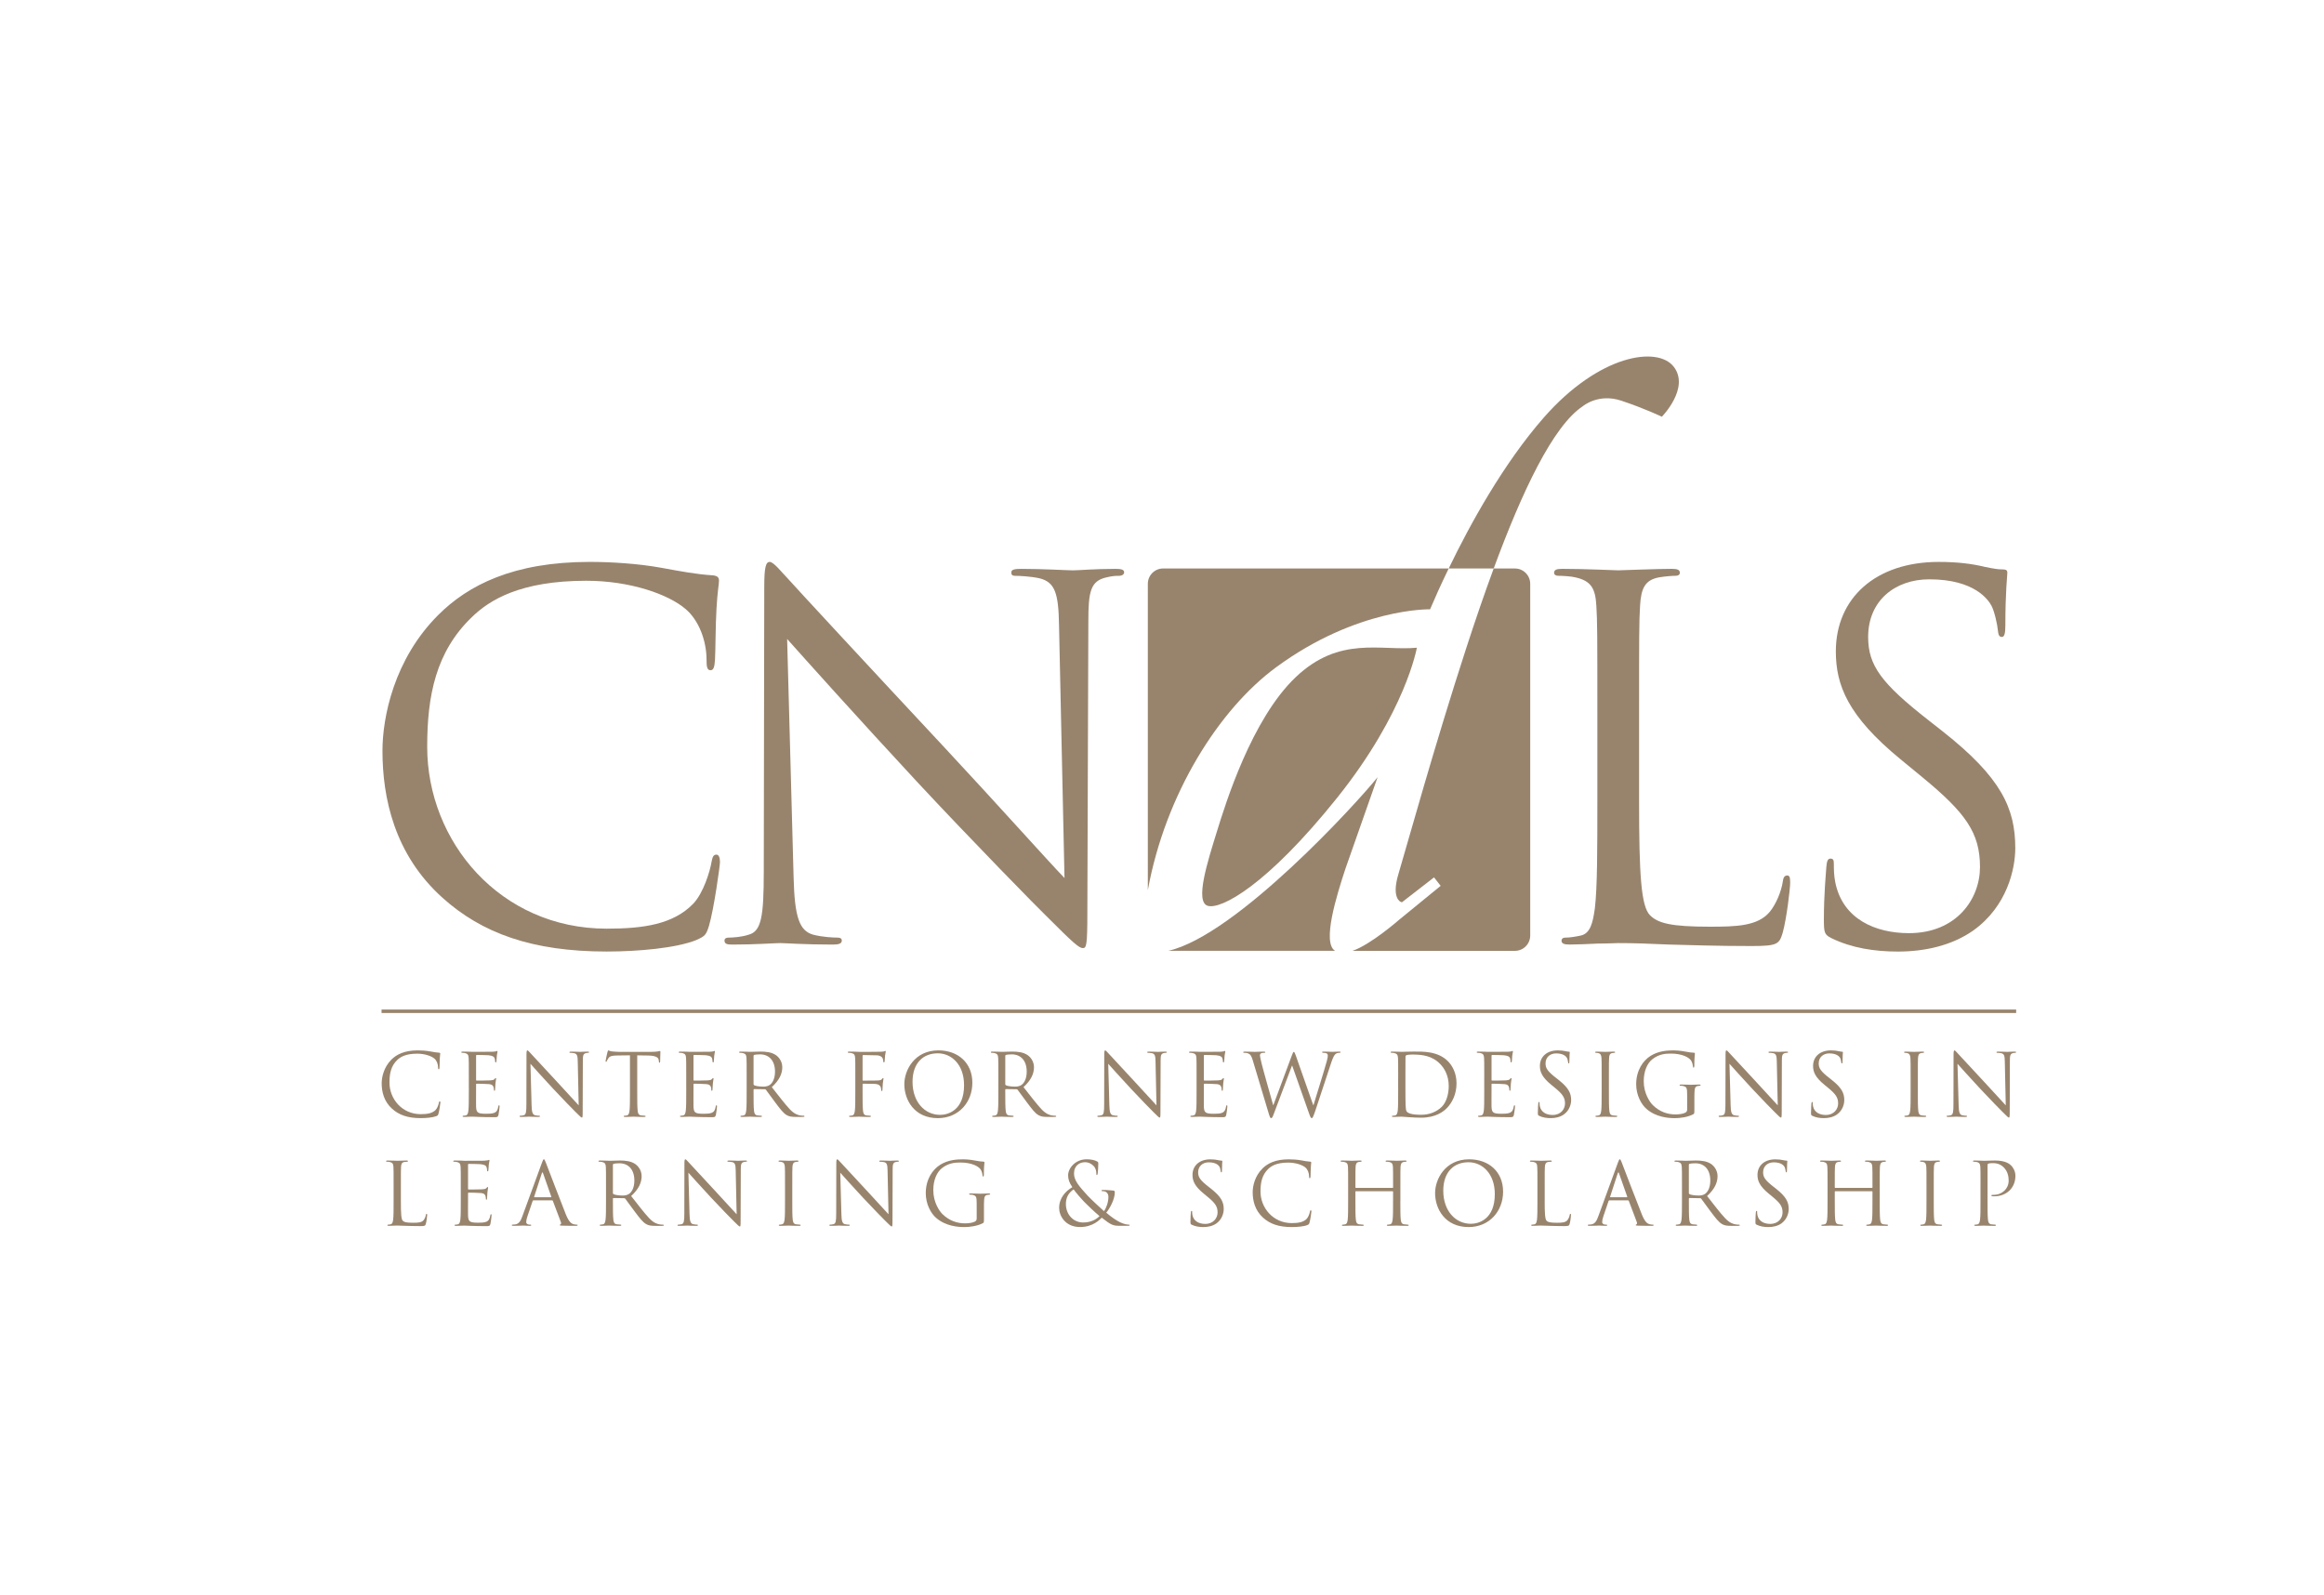 <?xml version="1.0" encoding="utf-8"?>
<!-- Generator: Adobe Illustrator 16.0.0, SVG Export Plug-In . SVG Version: 6.00 Build 0)  -->
<!DOCTYPE svg PUBLIC "-//W3C//DTD SVG 1.1//EN" "http://www.w3.org/Graphics/SVG/1.1/DTD/svg11.dtd">
<svg version="1.1" id="Layer_1" xmlns="http://www.w3.org/2000/svg" xmlns:xlink="http://www.w3.org/1999/xlink" x="0px" y="0px"
	 width="124.073px" height="85.185px" viewBox="0 0 124.073 85.185" enable-background="new 0 0 124.073 85.185"
	 xml:space="preserve">
<g>
	<defs>
		<rect id="SVGID_1_" x="20.37" y="19.036" width="87.268" height="46.482"/>
	</defs>
	<clipPath id="SVGID_2_">
		<use xlink:href="#SVGID_1_"  overflow="visible"/>
	</clipPath>
	<path clip-path="url(#SVGID_2_)" fill="#98846D" d="M23.63,47.941c-2.574-2.31-3.211-5.334-3.211-7.855
		c0-1.778,0.61-4.883,2.972-7.244c1.592-1.593,4.007-2.84,8.094-2.84c1.061,0,2.547,0.08,3.848,0.319
		c1.008,0.185,1.857,0.345,2.707,0.397c0.291,0.026,0.345,0.132,0.345,0.292c0,0.212-0.08,0.53-0.133,1.486
		c-0.053,0.875-0.053,2.335-0.08,2.732c-0.026,0.398-0.079,0.558-0.239,0.558c-0.185,0-0.212-0.187-0.212-0.558
		c0-1.034-0.424-2.122-1.114-2.706c-0.929-0.797-2.973-1.513-5.308-1.513c-3.529,0-5.175,1.035-6.103,1.938
		c-1.937,1.856-2.389,4.219-2.389,6.926c0,5.068,3.901,9.712,9.58,9.712c1.99,0,3.556-0.238,4.618-1.326
		c0.557-0.584,0.902-1.752,0.981-2.229c0.054-0.291,0.107-0.398,0.266-0.398c0.133,0,0.186,0.187,0.186,0.398
		c0,0.186-0.319,2.495-0.584,3.396c-0.159,0.504-0.213,0.558-0.69,0.771c-1.062,0.424-3.078,0.609-4.777,0.609
		C28.407,50.807,25.726,49.825,23.63,47.941"/>
	<path clip-path="url(#SVGID_2_)" fill="#98846D" d="M42.368,46.826c0.053,2.177,0.319,2.866,1.035,3.078
		c0.504,0.133,1.088,0.159,1.327,0.159c0.133,0,0.212,0.053,0.212,0.159c0,0.16-0.159,0.213-0.478,0.213
		c-1.512,0-2.574-0.08-2.812-0.08c-0.239,0-1.354,0.08-2.548,0.08c-0.265,0-0.425-0.026-0.425-0.213c0-0.106,0.08-0.159,0.213-0.159
		c0.212,0,0.69-0.026,1.088-0.159c0.663-0.186,0.796-0.955,0.796-3.37l0.026-15.206c0-1.034,0.08-1.326,0.292-1.326
		c0.213,0,0.664,0.584,0.929,0.85c0.398,0.451,4.352,4.723,8.439,9.102c2.627,2.813,5.519,6.051,6.369,6.927l-0.292-13.481
		c-0.027-1.725-0.213-2.308-1.035-2.521c-0.478-0.106-1.088-0.133-1.301-0.133c-0.185,0-0.212-0.079-0.212-0.186
		c0-0.16,0.212-0.186,0.531-0.186c1.194,0,2.468,0.079,2.76,0.079s1.167-0.079,2.255-0.079c0.292,0,0.478,0.025,0.478,0.186
		c0,0.106-0.106,0.186-0.292,0.186c-0.132,0-0.318,0-0.637,0.079c-0.875,0.187-0.982,0.771-0.982,2.362l-0.053,15.55
		c0,1.752-0.053,1.885-0.239,1.885c-0.212,0-0.53-0.292-1.937-1.698c-0.292-0.266-4.113-4.166-6.926-7.191
		c-3.078-3.316-6.077-6.661-6.926-7.616L42.368,46.826z"/>
	<path clip-path="url(#SVGID_2_)" fill="#98846D" d="M87.507,42.793c0,3.901,0.105,5.599,0.584,6.077
		c0.425,0.424,1.115,0.61,3.184,0.61c1.407,0,2.574-0.026,3.211-0.797c0.346-0.425,0.611-1.088,0.69-1.592
		c0.026-0.213,0.08-0.345,0.239-0.345c0.133,0,0.158,0.106,0.158,0.398s-0.185,1.884-0.397,2.653
		c-0.185,0.61-0.265,0.716-1.671,0.716c-1.911,0-3.291-0.053-4.405-0.08c-1.114-0.052-1.938-0.078-2.707-0.078
		c-0.106,0-0.558,0.026-1.088,0.026c-0.53,0.026-1.114,0.052-1.513,0.052c-0.292,0-0.426-0.052-0.426-0.212
		c0-0.08,0.055-0.158,0.213-0.158c0.24,0,0.558-0.054,0.797-0.106c0.531-0.105,0.663-0.69,0.77-1.46
		c0.133-1.114,0.133-3.211,0.133-5.758v-4.671c0-4.14,0-4.883-0.054-5.732c-0.053-0.902-0.265-1.327-1.141-1.512
		c-0.212-0.053-0.663-0.08-0.902-0.08c-0.106,0-0.213-0.053-0.213-0.159c0-0.159,0.134-0.212,0.425-0.212
		c1.194,0,2.866,0.079,2.999,0.079c0.132,0,2.069-0.079,2.866-0.079c0.291,0,0.424,0.053,0.424,0.212
		c0,0.106-0.105,0.159-0.212,0.159c-0.187,0-0.557,0.027-0.876,0.08c-0.77,0.132-0.982,0.584-1.035,1.512
		c-0.053,0.85-0.053,1.593-0.053,5.732V42.793z"/>
	<path clip-path="url(#SVGID_2_)" fill="#98846D" d="M97.771,50.09c-0.371-0.186-0.398-0.292-0.398-1.008
		c0-1.327,0.105-2.388,0.133-2.812c0.025-0.292,0.079-0.425,0.212-0.425c0.159,0,0.187,0.079,0.187,0.292
		c0,0.238,0,0.609,0.078,0.981c0.398,1.964,2.15,2.707,3.929,2.707c2.547,0,3.795-1.831,3.795-3.53c0-1.831-0.771-2.892-3.052-4.775
		l-1.194-0.982c-2.813-2.309-3.45-3.954-3.45-5.759c0-2.839,2.123-4.776,5.493-4.776c1.035,0,1.804,0.106,2.468,0.266
		c0.504,0.105,0.717,0.133,0.93,0.133c0.211,0,0.265,0.053,0.265,0.186c0,0.132-0.106,1.009-0.106,2.812
		c0,0.425-0.053,0.61-0.186,0.61c-0.159,0-0.186-0.133-0.212-0.345c-0.027-0.318-0.187-1.035-0.345-1.327
		c-0.16-0.292-0.877-1.405-3.317-1.405c-1.831,0-3.265,1.141-3.265,3.077c0,1.513,0.69,2.469,3.237,4.458l0.743,0.584
		c3.132,2.469,3.875,4.113,3.875,6.236c0,1.088-0.425,3.105-2.256,4.405c-1.141,0.796-2.574,1.115-4.008,1.115
		C100.079,50.808,98.858,50.621,97.771,50.09"/>
	<path clip-path="url(#SVGID_2_)" fill="#98846D" d="M71.83,46.383l1.717-4.886c-1.042,1.315-7.543,8.448-11.176,9.272h8.909
		C70.565,50.355,71.362,47.803,71.83,46.383"/>
	<path clip-path="url(#SVGID_2_)" fill="#98846D" d="M74.657,46.674c-0.384,1.284,0.118,1.476,0.118,1.476l0.07,0.027l1.714-1.33
		l0.355,0.451L74.708,49.1c0,0-1.528,1.341-2.502,1.67h8.67c0.453,0,0.819-0.367,0.819-0.82V31.174c0-0.453-0.366-0.82-0.819-0.82
		h-1.131c-0.509,1.381-1.002,2.827-1.471,4.268C76.56,39.895,75.13,45.089,74.657,46.674"/>
	<path clip-path="url(#SVGID_2_)" fill="#98846D" d="M68.125,35.631c4.337-3.19,8.224-3.098,8.224-3.098
		c0.233-0.549,0.569-1.304,0.994-2.18H62.1c-0.453,0-0.82,0.367-0.82,0.82v16.358C62.216,42.394,65.08,37.871,68.125,35.631"/>
	<path clip-path="url(#SVGID_2_)" fill="#98846D" d="M89.364,19.59c-0.863-1.134-3.992-0.665-6.949,2.711
		c-2.155,2.461-3.934,5.696-5.072,8.053h2.402c1.511-4.098,3.164-7.613,4.765-8.669c0,0,0.817-0.698,2.044-0.292
		c1.257,0.418,2.169,0.858,2.169,0.858S90.226,20.723,89.364,19.59"/>
	<path clip-path="url(#SVGID_2_)" fill="#98846D" d="M71.383,42.602c-3.753,4.685-6.196,5.969-6.902,5.764
		c-0.707-0.205,0-2.392,0.478-3.94c0.478-1.551,1.868-6.034,4.214-8.268c2.348-2.231,4.535-1.39,6.47-1.574
		C75.643,34.583,75.05,38.022,71.383,42.602"/>
	<path clip-path="url(#SVGID_2_)" fill="#98846D" d="M20.936,59.204c-0.448-0.401-0.559-0.928-0.559-1.366
		c0-0.31,0.107-0.849,0.517-1.26c0.277-0.276,0.697-0.494,1.408-0.494c0.185,0,0.443,0.015,0.669,0.056
		c0.176,0.031,0.324,0.06,0.471,0.068c0.051,0.005,0.06,0.023,0.06,0.052c0,0.036-0.014,0.092-0.023,0.259
		c-0.009,0.151-0.009,0.406-0.014,0.475c-0.004,0.069-0.014,0.098-0.041,0.098c-0.032,0-0.037-0.032-0.037-0.098
		c0-0.18-0.074-0.369-0.194-0.471c-0.162-0.138-0.517-0.263-0.923-0.263c-0.614,0-0.9,0.18-1.062,0.337
		c-0.337,0.322-0.415,0.733-0.415,1.205c0,0.881,0.678,1.688,1.666,1.688c0.346,0,0.619-0.041,0.803-0.23
		c0.097-0.102,0.157-0.305,0.171-0.388c0.009-0.051,0.018-0.069,0.046-0.069c0.023,0,0.032,0.032,0.032,0.069
		c0,0.032-0.055,0.435-0.101,0.591c-0.028,0.088-0.037,0.097-0.12,0.134c-0.185,0.073-0.535,0.105-0.831,0.105
		C21.767,59.702,21.301,59.532,20.936,59.204"/>
	<path clip-path="url(#SVGID_2_)" fill="#98846D" d="M25.029,57.487c0-0.72,0-0.849-0.009-0.997
		c-0.009-0.157-0.046-0.23-0.199-0.263c-0.037-0.009-0.115-0.014-0.157-0.014c-0.018,0-0.036-0.01-0.036-0.028
		c0-0.028,0.023-0.037,0.073-0.037c0.107,0,0.231,0,0.333,0.005l0.189,0.009c0.032,0,0.951,0,1.057-0.005
		c0.088-0.004,0.161-0.013,0.198-0.021c0.023-0.005,0.042-0.024,0.065-0.024c0.014,0,0.018,0.02,0.018,0.042
		c0,0.032-0.023,0.088-0.036,0.217c-0.005,0.046-0.014,0.249-0.024,0.306c-0.004,0.022-0.013,0.05-0.032,0.05
		c-0.028,0-0.037-0.023-0.037-0.061c0-0.031-0.004-0.109-0.028-0.166c-0.032-0.073-0.078-0.129-0.327-0.156
		c-0.079-0.01-0.582-0.015-0.633-0.015c-0.018,0-0.027,0.015-0.027,0.047v1.274c0,0.032,0.004,0.046,0.027,0.046
		c0.06,0,0.628,0,0.734-0.01c0.111-0.009,0.176-0.019,0.217-0.064c0.033-0.037,0.051-0.06,0.069-0.06
		c0.014,0,0.024,0.009,0.024,0.037c0,0.026-0.024,0.105-0.037,0.258c-0.01,0.093-0.019,0.263-0.019,0.296
		c0,0.036,0,0.087-0.032,0.087c-0.023,0-0.032-0.018-0.032-0.041c0-0.046,0-0.093-0.019-0.151c-0.018-0.065-0.06-0.145-0.24-0.162
		c-0.125-0.015-0.581-0.023-0.66-0.023c-0.023,0-0.032,0.014-0.032,0.032V58.3c0,0.156-0.005,0.691,0,0.789
		c0.014,0.318,0.083,0.379,0.535,0.379c0.12,0,0.323,0,0.443-0.052c0.12-0.05,0.176-0.143,0.208-0.332
		c0.009-0.051,0.018-0.068,0.042-0.068c0.027,0,0.027,0.037,0.027,0.068c0,0.037-0.037,0.352-0.06,0.448
		c-0.032,0.12-0.069,0.12-0.249,0.12c-0.346,0-0.6-0.01-0.78-0.014c-0.18-0.01-0.291-0.015-0.36-0.015c-0.009,0-0.088,0-0.185,0.005
		c-0.092,0-0.198,0.01-0.267,0.01c-0.051,0-0.074-0.01-0.074-0.037c0-0.014,0.009-0.028,0.037-0.028
		c0.041,0,0.097-0.009,0.138-0.018c0.092-0.02,0.116-0.12,0.134-0.254c0.023-0.194,0.023-0.56,0.023-1.002V57.487z"/>
	<path clip-path="url(#SVGID_2_)" fill="#98846D" d="M28.38,59.011c0.009,0.378,0.055,0.498,0.18,0.535
		c0.088,0.023,0.189,0.027,0.231,0.027c0.023,0,0.037,0.009,0.037,0.028c0,0.027-0.028,0.037-0.083,0.037
		c-0.263,0-0.448-0.015-0.49-0.015c-0.041,0-0.235,0.015-0.443,0.015c-0.046,0-0.074-0.005-0.074-0.037
		c0-0.02,0.014-0.028,0.037-0.028c0.037,0,0.12-0.004,0.19-0.027c0.115-0.032,0.138-0.166,0.138-0.587l0.005-2.645
		c0-0.179,0.013-0.23,0.05-0.23s0.116,0.102,0.162,0.147c0.069,0.079,0.757,0.822,1.468,1.584c0.457,0.489,0.96,1.052,1.107,1.204
		l-0.05-2.345c-0.005-0.301-0.037-0.401-0.18-0.438c-0.083-0.018-0.19-0.022-0.226-0.022c-0.033,0-0.037-0.015-0.037-0.032
		c0-0.028,0.037-0.033,0.092-0.033c0.208,0,0.429,0.014,0.48,0.014c0.051,0,0.203-0.014,0.392-0.014
		c0.051,0,0.083,0.005,0.083,0.033c0,0.018-0.018,0.032-0.05,0.032c-0.024,0-0.056,0-0.111,0.014
		c-0.153,0.032-0.171,0.134-0.171,0.411l-0.009,2.704c0,0.305-0.009,0.328-0.042,0.328c-0.037,0-0.092-0.052-0.337-0.296
		c-0.05-0.046-0.715-0.725-1.204-1.251c-0.536-0.576-1.057-1.158-1.205-1.324L28.38,59.011z"/>
	<path clip-path="url(#SVGID_2_)" fill="#98846D" d="M34.02,58.3c0,0.442,0,0.808,0.023,1.002c0.014,0.134,0.042,0.234,0.18,0.254
		c0.065,0.009,0.166,0.018,0.208,0.018c0.028,0,0.037,0.015,0.037,0.028c0,0.022-0.023,0.037-0.074,0.037
		c-0.254,0-0.545-0.015-0.568-0.015s-0.314,0.015-0.452,0.015c-0.051,0-0.074-0.01-0.074-0.037c0-0.014,0.009-0.028,0.037-0.028
		c0.042,0,0.097-0.009,0.138-0.018c0.093-0.02,0.116-0.12,0.134-0.254c0.023-0.194,0.023-0.56,0.023-1.002v-1.952l-0.683,0.009
		c-0.286,0.005-0.397,0.037-0.47,0.148c-0.051,0.077-0.065,0.11-0.079,0.143c-0.014,0.037-0.028,0.046-0.046,0.046
		c-0.014,0-0.023-0.014-0.023-0.042c0-0.046,0.092-0.443,0.101-0.479c0.01-0.027,0.028-0.088,0.047-0.088
		c0.032,0,0.078,0.047,0.203,0.056c0.134,0.014,0.309,0.022,0.364,0.022h1.731c0.148,0,0.254-0.009,0.328-0.022
		c0.069-0.009,0.111-0.023,0.129-0.023c0.023,0,0.023,0.028,0.023,0.056c0,0.139-0.014,0.457-0.014,0.508
		c0,0.041-0.014,0.06-0.032,0.06c-0.023,0-0.032-0.014-0.037-0.078l-0.005-0.051c-0.014-0.139-0.124-0.245-0.567-0.254l-0.582-0.009
		V58.3z"/>
	<path clip-path="url(#SVGID_2_)" fill="#98846D" d="M36.636,57.487c0-0.72,0-0.849-0.009-0.997
		c-0.009-0.157-0.047-0.23-0.199-0.263c-0.037-0.009-0.115-0.014-0.157-0.014c-0.018,0-0.037-0.01-0.037-0.028
		c0-0.028,0.024-0.037,0.074-0.037c0.106,0,0.231,0,0.333,0.005l0.189,0.009c0.032,0,0.951,0,1.057-0.005
		c0.087-0.004,0.161-0.013,0.198-0.021c0.023-0.005,0.042-0.024,0.065-0.024c0.014,0,0.018,0.02,0.018,0.042
		c0,0.032-0.023,0.088-0.037,0.217c-0.004,0.046-0.014,0.249-0.023,0.306c-0.004,0.022-0.013,0.05-0.032,0.05
		c-0.028,0-0.037-0.023-0.037-0.061c0-0.031-0.005-0.109-0.028-0.166c-0.032-0.073-0.078-0.129-0.327-0.156
		c-0.079-0.01-0.582-0.015-0.633-0.015c-0.018,0-0.027,0.015-0.027,0.047v1.274c0,0.032,0.004,0.046,0.027,0.046
		c0.06,0,0.628,0,0.734-0.01c0.111-0.009,0.176-0.019,0.217-0.064c0.032-0.037,0.051-0.06,0.069-0.06
		c0.014,0,0.024,0.009,0.024,0.037c0,0.026-0.024,0.105-0.037,0.258c-0.01,0.093-0.019,0.263-0.019,0.296
		c0,0.036,0,0.087-0.032,0.087c-0.023,0-0.033-0.018-0.033-0.041c0-0.046,0-0.093-0.018-0.151c-0.018-0.065-0.06-0.145-0.24-0.162
		c-0.125-0.015-0.582-0.023-0.66-0.023c-0.023,0-0.032,0.014-0.032,0.032V58.3c0,0.156-0.005,0.691,0,0.789
		c0.014,0.318,0.083,0.379,0.535,0.379c0.12,0,0.323,0,0.443-0.052c0.12-0.05,0.176-0.143,0.208-0.332
		c0.009-0.051,0.018-0.068,0.041-0.068c0.028,0,0.028,0.037,0.028,0.068c0,0.037-0.037,0.352-0.06,0.448
		c-0.032,0.12-0.069,0.12-0.249,0.12c-0.346,0-0.6-0.01-0.78-0.014c-0.18-0.01-0.291-0.015-0.36-0.015c-0.009,0-0.088,0-0.185,0.005
		c-0.092,0-0.198,0.01-0.268,0.01c-0.05,0-0.073-0.01-0.073-0.037c0-0.014,0.009-0.028,0.037-0.028c0.041,0,0.096-0.009,0.138-0.018
		c0.092-0.02,0.115-0.12,0.134-0.254c0.023-0.194,0.023-0.56,0.023-1.002V57.487z"/>
	<path clip-path="url(#SVGID_2_)" fill="#98846D" d="M40.23,57.889c0,0.023,0.01,0.042,0.033,0.056
		c0.069,0.041,0.281,0.074,0.484,0.074c0.111,0,0.24-0.014,0.346-0.088c0.162-0.111,0.282-0.36,0.282-0.711
		c0-0.577-0.305-0.923-0.799-0.923c-0.138,0-0.263,0.014-0.309,0.027c-0.023,0.009-0.037,0.027-0.037,0.056V57.889z M39.862,57.487
		c0-0.72,0-0.849-0.009-0.997c-0.009-0.157-0.046-0.23-0.199-0.263c-0.037-0.009-0.115-0.014-0.157-0.014
		c-0.018,0-0.037-0.01-0.037-0.028c0-0.028,0.024-0.037,0.074-0.037c0.208,0,0.499,0.014,0.522,0.014
		c0.051,0,0.402-0.014,0.545-0.014c0.29,0,0.6,0.028,0.844,0.203c0.116,0.083,0.319,0.31,0.319,0.628
		c0,0.342-0.143,0.683-0.559,1.067c0.379,0.483,0.693,0.895,0.96,1.181c0.249,0.263,0.448,0.313,0.563,0.332
		c0.088,0.014,0.153,0.014,0.18,0.014c0.023,0,0.042,0.015,0.042,0.028c0,0.027-0.028,0.037-0.111,0.037h-0.328
		c-0.258,0-0.374-0.023-0.493-0.088c-0.199-0.106-0.361-0.332-0.624-0.679c-0.193-0.254-0.41-0.563-0.503-0.684
		c-0.018-0.018-0.032-0.027-0.06-0.027l-0.567-0.009c-0.023,0-0.033,0.013-0.033,0.036V58.3c0,0.442,0,0.808,0.023,1.002
		c0.014,0.134,0.042,0.234,0.18,0.254c0.065,0.009,0.167,0.018,0.208,0.018c0.028,0,0.037,0.015,0.037,0.028
		c0,0.022-0.023,0.037-0.074,0.037c-0.254,0-0.545-0.015-0.567-0.015c-0.005,0-0.296,0.015-0.434,0.015
		c-0.051,0-0.074-0.01-0.074-0.037c0-0.014,0.009-0.028,0.037-0.028c0.041,0,0.097-0.009,0.138-0.018
		c0.093-0.02,0.116-0.12,0.134-0.254c0.023-0.194,0.023-0.56,0.023-1.002V57.487z"/>
	<path clip-path="url(#SVGID_2_)" fill="#98846D" d="M45.663,57.487c0-0.72,0-0.849-0.009-0.997
		c-0.009-0.157-0.046-0.23-0.199-0.263c-0.037-0.009-0.115-0.014-0.157-0.014c-0.018,0-0.037-0.01-0.037-0.028
		c0-0.028,0.024-0.037,0.074-0.037c0.107,0,0.231,0,0.333,0.005l0.189,0.009c0.092,0.005,1.029,0,1.135-0.005
		c0.088-0.004,0.162-0.004,0.203-0.018c0.028-0.009,0.047-0.028,0.065-0.028s0.028,0.02,0.028,0.042
		c0,0.032-0.023,0.088-0.037,0.217c-0.005,0.046-0.014,0.249-0.023,0.306c-0.005,0.022-0.014,0.05-0.037,0.05
		s-0.033-0.023-0.033-0.055c0-0.037-0.013-0.115-0.041-0.176c-0.028-0.061-0.134-0.144-0.314-0.147l-0.711-0.015
		c-0.027,0-0.041,0.015-0.041,0.052v1.273c0,0.027,0.004,0.041,0.032,0.041l0.591-0.004c0.078,0,0.143,0,0.208-0.005
		c0.11-0.009,0.17-0.023,0.212-0.083c0.018-0.023,0.032-0.046,0.051-0.046c0.018,0,0.023,0.013,0.023,0.037
		c0,0.026-0.023,0.105-0.037,0.258c-0.009,0.093-0.019,0.277-0.019,0.309c0,0.042,0,0.089-0.032,0.089
		c-0.023,0-0.032-0.019-0.032-0.041c-0.005-0.048-0.009-0.111-0.028-0.166c-0.023-0.065-0.097-0.148-0.24-0.167
		c-0.115-0.015-0.619-0.015-0.697-0.015c-0.023,0-0.032,0.01-0.032,0.042V58.3c0,0.442,0,0.808,0.023,1.002
		c0.014,0.134,0.041,0.234,0.18,0.254c0.064,0.009,0.166,0.018,0.208,0.018c0.027,0,0.036,0.015,0.036,0.028
		c0,0.022-0.023,0.037-0.073,0.037c-0.254,0-0.545-0.015-0.568-0.015s-0.314,0.015-0.452,0.015c-0.051,0-0.074-0.01-0.074-0.037
		c0-0.014,0.009-0.028,0.037-0.028c0.041,0,0.097-0.009,0.138-0.018c0.092-0.02,0.115-0.12,0.134-0.254
		c0.023-0.194,0.023-0.56,0.023-1.002V57.487z"/>
	<path clip-path="url(#SVGID_2_)" fill="#98846D" d="M50.195,59.527c0.415,0,1.274-0.24,1.274-1.583
		c0-1.108-0.674-1.703-1.403-1.703c-0.771,0-1.348,0.508-1.348,1.52C48.718,58.835,49.364,59.527,50.195,59.527 M50.098,56.084
		c1.039,0,1.814,0.655,1.814,1.731c0,1.034-0.729,1.888-1.842,1.888c-1.264,0-1.79-0.982-1.79-1.813
		C48.28,57.142,48.824,56.084,50.098,56.084"/>
	<path clip-path="url(#SVGID_2_)" fill="#98846D" d="M53.669,57.889c0,0.023,0.01,0.042,0.033,0.056
		c0.069,0.041,0.281,0.074,0.484,0.074c0.111,0,0.24-0.014,0.346-0.088c0.162-0.111,0.282-0.36,0.282-0.711
		c0-0.577-0.305-0.923-0.799-0.923c-0.138,0-0.263,0.014-0.309,0.027c-0.023,0.009-0.037,0.027-0.037,0.056V57.889z M53.3,57.487
		c0-0.72,0-0.849-0.009-0.997c-0.009-0.157-0.046-0.23-0.199-0.263c-0.037-0.009-0.115-0.014-0.157-0.014
		c-0.018,0-0.037-0.01-0.037-0.028c0-0.028,0.024-0.037,0.074-0.037c0.208,0,0.499,0.014,0.522,0.014
		c0.051,0,0.401-0.014,0.545-0.014c0.29,0,0.6,0.028,0.844,0.203c0.116,0.083,0.319,0.31,0.319,0.628
		c0,0.342-0.143,0.683-0.559,1.067c0.379,0.483,0.693,0.895,0.96,1.181c0.249,0.263,0.448,0.313,0.563,0.332
		c0.088,0.014,0.153,0.014,0.18,0.014c0.023,0,0.042,0.015,0.042,0.028c0,0.027-0.028,0.037-0.111,0.037h-0.328
		c-0.258,0-0.373-0.023-0.493-0.088c-0.199-0.106-0.361-0.332-0.624-0.679c-0.193-0.254-0.41-0.563-0.503-0.684
		c-0.018-0.018-0.032-0.027-0.06-0.027l-0.567-0.009c-0.023,0-0.033,0.013-0.033,0.036V58.3c0,0.442,0,0.808,0.023,1.002
		c0.014,0.134,0.042,0.234,0.18,0.254c0.065,0.009,0.167,0.018,0.208,0.018c0.028,0,0.037,0.015,0.037,0.028
		c0,0.022-0.023,0.037-0.074,0.037c-0.254,0-0.544-0.015-0.568-0.015c-0.004,0-0.295,0.015-0.433,0.015
		c-0.051,0-0.074-0.01-0.074-0.037c0-0.014,0.009-0.028,0.037-0.028c0.041,0,0.097-0.009,0.138-0.018
		c0.092-0.02,0.116-0.12,0.134-0.254C53.3,59.107,53.3,58.742,53.3,58.3V57.487z"/>
	<path clip-path="url(#SVGID_2_)" fill="#98846D" d="M59.226,59.011c0.009,0.378,0.055,0.498,0.18,0.535
		c0.088,0.023,0.189,0.027,0.231,0.027c0.023,0,0.037,0.009,0.037,0.028c0,0.027-0.028,0.037-0.083,0.037
		c-0.263,0-0.448-0.015-0.49-0.015c-0.041,0-0.235,0.015-0.443,0.015c-0.046,0-0.074-0.005-0.074-0.037
		c0-0.02,0.014-0.028,0.037-0.028c0.037,0,0.12-0.004,0.19-0.027c0.115-0.032,0.138-0.166,0.138-0.587l0.005-2.645
		c0-0.179,0.014-0.23,0.05-0.23c0.037,0,0.116,0.102,0.162,0.147c0.069,0.079,0.757,0.822,1.468,1.584
		c0.457,0.489,0.96,1.052,1.108,1.204l-0.051-2.345c-0.005-0.301-0.037-0.401-0.18-0.438c-0.083-0.018-0.19-0.022-0.226-0.022
		c-0.033,0-0.037-0.015-0.037-0.032c0-0.028,0.037-0.033,0.092-0.033c0.208,0,0.429,0.014,0.48,0.014
		c0.051,0,0.203-0.014,0.392-0.014c0.051,0,0.083,0.005,0.083,0.033c0,0.018-0.018,0.032-0.05,0.032c-0.023,0-0.056,0-0.111,0.014
		c-0.153,0.032-0.171,0.134-0.171,0.411l-0.009,2.704c0,0.305-0.009,0.328-0.042,0.328c-0.037,0-0.092-0.052-0.337-0.296
		c-0.05-0.046-0.715-0.725-1.204-1.251c-0.536-0.576-1.057-1.158-1.205-1.324L59.226,59.011z"/>
	<path clip-path="url(#SVGID_2_)" fill="#98846D" d="M63.882,57.487c0-0.72,0-0.849-0.009-0.997
		c-0.009-0.157-0.046-0.23-0.199-0.263c-0.037-0.009-0.115-0.014-0.157-0.014c-0.018,0-0.037-0.01-0.037-0.028
		c0-0.028,0.023-0.037,0.074-0.037c0.106,0,0.231,0,0.333,0.005l0.189,0.009c0.032,0,0.951,0,1.057-0.005
		c0.088-0.004,0.161-0.013,0.198-0.021c0.023-0.005,0.042-0.024,0.065-0.024c0.015,0,0.019,0.02,0.019,0.042
		c0,0.032-0.023,0.088-0.037,0.217c-0.004,0.046-0.013,0.249-0.023,0.306c-0.004,0.022-0.014,0.05-0.032,0.05
		c-0.028,0-0.037-0.023-0.037-0.061c0-0.031-0.005-0.109-0.028-0.166c-0.032-0.073-0.078-0.129-0.327-0.156
		c-0.079-0.01-0.582-0.015-0.633-0.015c-0.018,0-0.027,0.015-0.027,0.047v1.274c0,0.032,0.004,0.046,0.027,0.046
		c0.06,0,0.628,0,0.734-0.01c0.111-0.009,0.176-0.019,0.217-0.064c0.032-0.037,0.051-0.06,0.069-0.06
		c0.014,0,0.023,0.009,0.023,0.037c0,0.026-0.023,0.105-0.036,0.258c-0.01,0.093-0.019,0.263-0.019,0.296
		c0,0.036,0,0.087-0.032,0.087c-0.023,0-0.032-0.018-0.032-0.041c0-0.046,0-0.093-0.019-0.151c-0.019-0.065-0.06-0.145-0.24-0.162
		c-0.125-0.015-0.582-0.023-0.66-0.023c-0.023,0-0.032,0.014-0.032,0.032V58.3c0,0.156-0.005,0.691,0,0.789
		c0.013,0.318,0.083,0.379,0.535,0.379c0.12,0,0.323,0,0.443-0.052c0.12-0.05,0.174-0.143,0.208-0.332
		c0.01-0.051,0.019-0.068,0.041-0.068c0.028,0,0.028,0.037,0.028,0.068c0,0.037-0.037,0.352-0.06,0.448
		c-0.032,0.12-0.069,0.12-0.25,0.12c-0.346,0-0.6-0.01-0.78-0.014c-0.18-0.01-0.291-0.015-0.36-0.015c-0.009,0-0.088,0-0.185,0.005
		c-0.092,0-0.198,0.01-0.267,0.01c-0.051,0-0.074-0.01-0.074-0.037c0-0.014,0.009-0.028,0.037-0.028
		c0.041,0,0.097-0.009,0.138-0.018c0.092-0.02,0.115-0.12,0.134-0.254c0.023-0.194,0.023-0.56,0.023-1.002V57.487z"/>
	<path clip-path="url(#SVGID_2_)" fill="#98846D" d="M70.108,59.001h0.018c0.125-0.425,0.551-1.763,0.711-2.354
		c0.047-0.171,0.051-0.235,0.051-0.295c0-0.083-0.051-0.14-0.262-0.14c-0.023,0-0.043-0.014-0.043-0.031
		c0-0.023,0.023-0.032,0.08-0.032c0.234,0,0.428,0.013,0.471,0.013c0.031,0,0.229-0.013,0.373-0.013
		c0.041,0,0.064,0.009,0.064,0.026c0,0.023-0.014,0.037-0.042,0.037c-0.019,0-0.106,0.005-0.155,0.023
		c-0.14,0.051-0.213,0.245-0.301,0.499c-0.203,0.586-0.67,2.054-0.85,2.571c-0.12,0.341-0.143,0.396-0.194,0.396
		c-0.046,0-0.073-0.06-0.138-0.24l-0.905-2.566h-0.009c-0.166,0.443-0.799,2.133-0.965,2.562c-0.073,0.194-0.098,0.245-0.152,0.245
		c-0.046,0-0.068-0.051-0.161-0.365l-0.821-2.736c-0.074-0.245-0.135-0.314-0.254-0.36c-0.061-0.023-0.176-0.028-0.209-0.028
		c-0.022,0-0.041-0.004-0.041-0.031c0-0.023,0.027-0.032,0.074-0.032c0.24,0,0.494,0.013,0.544,0.013
		c0.042,0,0.245-0.013,0.476-0.013c0.064,0,0.084,0.013,0.084,0.032c0,0.027-0.023,0.031-0.047,0.031c-0.037,0-0.125,0-0.18,0.028
		c-0.027,0.014-0.06,0.051-0.06,0.111c0,0.06,0.041,0.221,0.087,0.424c0.07,0.296,0.55,1.99,0.619,2.233h0.009l0.979-2.63
		c0.068-0.189,0.086-0.213,0.114-0.213c0.032,0,0.06,0.061,0.115,0.217L70.108,59.001z"/>
	<path clip-path="url(#SVGID_2_)" fill="#98846D" d="M75.032,57.985c0,0.49,0.004,0.914,0.01,1.002
		c0.004,0.115,0.014,0.3,0.051,0.351c0.059,0.089,0.24,0.185,0.783,0.185c0.43,0,0.826-0.156,1.1-0.429
		c0.24-0.235,0.369-0.679,0.369-1.104c0-0.586-0.254-0.965-0.443-1.163c-0.434-0.457-0.96-0.521-1.509-0.521
		c-0.093,0-0.265,0.014-0.3,0.032c-0.042,0.019-0.057,0.041-0.057,0.093c-0.004,0.156-0.004,0.628-0.004,0.982V57.985z
		 M74.645,57.487c0-0.72,0-0.849-0.009-0.997c-0.01-0.157-0.047-0.23-0.199-0.263c-0.037-0.009-0.115-0.015-0.156-0.015
		c-0.019,0-0.037-0.009-0.037-0.027c0-0.028,0.023-0.037,0.073-0.037c0.208,0,0.499,0.014,0.522,0.014
		c0.055,0,0.346-0.014,0.623-0.014c0.457,0,1.302-0.041,1.851,0.527c0.229,0.239,0.447,0.623,0.447,1.172
		c0,0.581-0.24,1.028-0.498,1.301c-0.199,0.208-0.614,0.531-1.399,0.531c-0.197,0-0.443-0.014-0.641-0.027
		c-0.203-0.014-0.359-0.028-0.383-0.028c-0.01,0-0.088,0-0.186,0.004c-0.092,0-0.197,0.011-0.268,0.011
		c-0.051,0-0.074-0.011-0.074-0.037c0-0.015,0.01-0.028,0.038-0.028c0.041,0,0.097-0.009,0.138-0.018
		c0.092-0.02,0.115-0.12,0.135-0.254c0.022-0.194,0.022-0.56,0.022-1.002V57.487z"/>
	<path clip-path="url(#SVGID_2_)" fill="#98846D" d="M79.241,57.487c0-0.72,0-0.849-0.01-0.997c-0.01-0.157-0.045-0.23-0.198-0.263
		c-0.037-0.009-0.115-0.014-0.157-0.014c-0.018,0-0.037-0.01-0.037-0.028c0-0.028,0.023-0.037,0.074-0.037
		c0.105,0,0.23,0,0.333,0.005l0.188,0.009c0.032,0,0.951,0,1.058-0.005c0.087-0.004,0.161-0.013,0.198-0.021
		c0.022-0.005,0.041-0.024,0.064-0.024c0.014,0,0.018,0.02,0.018,0.042c0,0.032-0.022,0.088-0.037,0.217
		c-0.004,0.046-0.012,0.249-0.022,0.306c-0.004,0.022-0.014,0.05-0.032,0.05c-0.027,0-0.037-0.023-0.037-0.061
		c0-0.031-0.004-0.109-0.026-0.166c-0.033-0.073-0.079-0.129-0.328-0.156c-0.079-0.01-0.582-0.015-0.633-0.015
		c-0.019,0-0.027,0.015-0.027,0.047v1.274c0,0.032,0.004,0.046,0.027,0.046c0.06,0,0.628,0,0.733-0.01
		c0.111-0.009,0.176-0.019,0.217-0.064c0.033-0.037,0.052-0.06,0.069-0.06c0.015,0,0.023,0.009,0.023,0.037
		c0,0.026-0.023,0.105-0.037,0.258c-0.009,0.093-0.019,0.263-0.019,0.296c0,0.036,0,0.087-0.031,0.087
		c-0.023,0-0.033-0.018-0.033-0.041c0-0.046,0-0.093-0.018-0.151c-0.02-0.065-0.061-0.145-0.24-0.162
		c-0.125-0.015-0.582-0.023-0.66-0.023c-0.023,0-0.032,0.014-0.032,0.032V58.3c0,0.156-0.005,0.691,0,0.789
		c0.013,0.318,0.083,0.379,0.535,0.379c0.12,0,0.323,0,0.442-0.052c0.121-0.05,0.177-0.143,0.209-0.332
		c0.009-0.051,0.018-0.068,0.041-0.068c0.027,0,0.027,0.037,0.027,0.068c0,0.037-0.037,0.352-0.06,0.448
		c-0.032,0.12-0.069,0.12-0.249,0.12c-0.346,0-0.6-0.01-0.78-0.014c-0.18-0.01-0.291-0.015-0.36-0.015c-0.01,0-0.088,0-0.185,0.005
		c-0.092,0-0.198,0.01-0.269,0.01c-0.049,0-0.072-0.01-0.072-0.037c0-0.014,0.009-0.028,0.037-0.028
		c0.041,0,0.097-0.009,0.138-0.018c0.092-0.02,0.115-0.12,0.134-0.254c0.023-0.194,0.023-0.56,0.023-1.002V57.487z"/>
	<path clip-path="url(#SVGID_2_)" fill="#98846D" d="M82.171,59.578c-0.064-0.032-0.069-0.051-0.069-0.175
		c0-0.231,0.019-0.416,0.024-0.49c0.004-0.05,0.014-0.073,0.037-0.073c0.026,0,0.031,0.015,0.031,0.05c0,0.042,0,0.107,0.014,0.172
		c0.069,0.342,0.375,0.471,0.684,0.471c0.443,0,0.66-0.319,0.66-0.614c0-0.318-0.135-0.503-0.531-0.831l-0.208-0.17
		c-0.489-0.402-0.601-0.688-0.601-1.002c0-0.494,0.371-0.831,0.957-0.831c0.18,0,0.313,0.02,0.429,0.046
		c0.088,0.02,0.125,0.023,0.161,0.023c0.037,0,0.047,0.009,0.047,0.033c0,0.022-0.02,0.175-0.02,0.488
		c0,0.074-0.009,0.106-0.031,0.106c-0.028,0-0.032-0.023-0.037-0.061c-0.006-0.055-0.032-0.18-0.061-0.23
		c-0.027-0.051-0.152-0.244-0.576-0.244c-0.32,0-0.568,0.198-0.568,0.535c0,0.263,0.119,0.429,0.562,0.774l0.131,0.103
		c0.543,0.429,0.674,0.716,0.674,1.085c0,0.188-0.074,0.54-0.394,0.766c-0.198,0.139-0.446,0.194-0.696,0.194
		C82.572,59.703,82.36,59.67,82.171,59.578"/>
	<path clip-path="url(#SVGID_2_)" fill="#98846D" d="M85.896,58.3c0,0.442,0,0.808,0.023,1.002c0.014,0.134,0.041,0.234,0.18,0.254
		c0.064,0.009,0.166,0.018,0.208,0.018c0.026,0,0.037,0.015,0.037,0.028c0,0.022-0.024,0.037-0.074,0.037
		c-0.254,0-0.545-0.015-0.567-0.015c-0.023,0-0.314,0.015-0.453,0.015c-0.051,0-0.073-0.01-0.073-0.037
		c0-0.014,0.009-0.028,0.037-0.028c0.041,0,0.097-0.009,0.138-0.018c0.094-0.02,0.116-0.12,0.135-0.254
		c0.022-0.194,0.022-0.56,0.022-1.002v-0.812c0-0.72,0-0.849-0.009-0.997c-0.01-0.157-0.055-0.234-0.157-0.259
		c-0.052-0.013-0.111-0.018-0.144-0.018c-0.019,0-0.037-0.01-0.037-0.028c0-0.028,0.023-0.037,0.074-0.037
		c0.152,0,0.443,0.014,0.467,0.014c0.022,0,0.313-0.014,0.451-0.014c0.051,0,0.074,0.009,0.074,0.037
		c0,0.019-0.018,0.028-0.037,0.028c-0.031,0-0.06,0.005-0.115,0.014c-0.125,0.022-0.162,0.101-0.17,0.263
		c-0.01,0.148-0.01,0.277-0.01,0.997V58.3z"/>
	<path clip-path="url(#SVGID_2_)" fill="#98846D" d="M90.073,58.461c0-0.374-0.023-0.425-0.209-0.475
		c-0.037-0.01-0.115-0.014-0.156-0.014c-0.019,0-0.037-0.011-0.037-0.028c0-0.028,0.022-0.037,0.074-0.037
		c0.207,0,0.498,0.014,0.521,0.014s0.314-0.014,0.452-0.014c0.051,0,0.073,0.009,0.073,0.037c0,0.018-0.019,0.028-0.037,0.028
		c-0.031,0-0.06,0.004-0.114,0.014c-0.125,0.022-0.162,0.101-0.171,0.263c-0.01,0.147-0.01,0.286-0.01,0.48v0.517
		c0,0.207-0.004,0.217-0.06,0.249c-0.296,0.157-0.711,0.208-0.979,0.208c-0.35,0-1.006-0.047-1.518-0.494
		c-0.281-0.245-0.55-0.738-0.55-1.315c0-0.738,0.36-1.261,0.771-1.519c0.416-0.259,0.873-0.291,1.229-0.291
		c0.291,0,0.618,0.061,0.706,0.078c0.097,0.024,0.258,0.042,0.374,0.047c0.046,0.004,0.055,0.023,0.055,0.041
		c0,0.065-0.031,0.194-0.031,0.656c0,0.073-0.01,0.096-0.043,0.096c-0.022,0-0.026-0.026-0.031-0.068
		c-0.006-0.065-0.027-0.194-0.098-0.306c-0.115-0.175-0.488-0.373-1.084-0.373c-0.291,0-0.637,0.027-0.988,0.305
		c-0.268,0.213-0.457,0.633-0.457,1.173c0,0.649,0.328,1.121,0.49,1.278c0.364,0.355,0.784,0.493,1.209,0.493
		c0.166,0,0.406-0.026,0.526-0.097c0.06-0.032,0.093-0.083,0.093-0.161V58.461z"/>
	<path clip-path="url(#SVGID_2_)" fill="#98846D" d="M92.394,59.011c0.009,0.378,0.055,0.498,0.18,0.535
		c0.088,0.023,0.189,0.027,0.23,0.027c0.023,0,0.037,0.009,0.037,0.028c0,0.027-0.027,0.037-0.082,0.037
		c-0.264,0-0.448-0.015-0.49-0.015c-0.041,0-0.235,0.015-0.443,0.015c-0.046,0-0.072-0.005-0.072-0.037
		c0-0.02,0.013-0.028,0.035-0.028c0.037,0,0.12-0.004,0.19-0.027c0.114-0.032,0.138-0.166,0.138-0.587l0.006-2.645
		c0-0.179,0.012-0.23,0.049-0.23s0.117,0.102,0.162,0.147c0.069,0.079,0.758,0.822,1.469,1.584c0.457,0.489,0.959,1.052,1.107,1.204
		l-0.051-2.345c-0.005-0.301-0.037-0.401-0.18-0.438c-0.084-0.018-0.189-0.022-0.228-0.022c-0.032,0-0.036-0.015-0.036-0.032
		c0-0.028,0.036-0.033,0.092-0.033c0.209,0,0.43,0.014,0.48,0.014s0.203-0.014,0.393-0.014c0.051,0,0.082,0.005,0.082,0.033
		c0,0.018-0.018,0.032-0.049,0.032c-0.025,0-0.057,0-0.111,0.014c-0.153,0.032-0.172,0.134-0.172,0.411l-0.008,2.704
		c0,0.305-0.011,0.328-0.043,0.328c-0.037,0-0.092-0.052-0.337-0.296c-0.051-0.046-0.715-0.725-1.204-1.251
		c-0.535-0.576-1.058-1.158-1.205-1.324L92.394,59.011z"/>
	<path clip-path="url(#SVGID_2_)" fill="#98846D" d="M96.755,59.578c-0.065-0.032-0.069-0.051-0.069-0.175
		c0-0.231,0.019-0.416,0.022-0.49c0.006-0.05,0.015-0.073,0.037-0.073c0.027,0,0.032,0.015,0.032,0.05c0,0.042,0,0.107,0.015,0.172
		c0.068,0.342,0.373,0.471,0.683,0.471c0.442,0,0.659-0.319,0.659-0.614c0-0.318-0.133-0.503-0.53-0.831l-0.207-0.17
		c-0.489-0.402-0.601-0.688-0.601-1.002c0-0.494,0.369-0.831,0.955-0.831c0.181,0,0.314,0.02,0.43,0.046
		c0.088,0.02,0.125,0.023,0.162,0.023s0.046,0.009,0.046,0.033c0,0.022-0.019,0.175-0.019,0.488c0,0.074-0.01,0.106-0.033,0.106
		c-0.027,0-0.031-0.023-0.037-0.061c-0.004-0.055-0.031-0.18-0.059-0.23s-0.152-0.244-0.578-0.244c-0.317,0-0.566,0.198-0.566,0.535
		c0,0.263,0.119,0.429,0.562,0.774l0.129,0.103c0.545,0.429,0.674,0.716,0.674,1.085c0,0.188-0.073,0.54-0.393,0.766
		c-0.197,0.139-0.447,0.194-0.695,0.194C97.157,59.703,96.943,59.67,96.755,59.578"/>
	<path clip-path="url(#SVGID_2_)" fill="#98846D" d="M102.39,58.3c0,0.442,0,0.808,0.022,1.002c0.015,0.134,0.042,0.234,0.181,0.254
		c0.064,0.009,0.166,0.018,0.207,0.018c0.027,0,0.037,0.015,0.037,0.028c0,0.022-0.022,0.037-0.074,0.037
		c-0.254,0-0.545-0.015-0.567-0.015s-0.313,0.015-0.452,0.015c-0.051,0-0.074-0.01-0.074-0.037c0-0.014,0.01-0.028,0.037-0.028
		c0.041,0,0.098-0.009,0.139-0.018c0.093-0.02,0.115-0.12,0.134-0.254c0.024-0.194,0.024-0.56,0.024-1.002v-0.812
		c0-0.72,0-0.849-0.011-0.997c-0.009-0.157-0.055-0.234-0.157-0.259c-0.051-0.013-0.111-0.018-0.143-0.018
		c-0.018,0-0.037-0.01-0.037-0.028c0-0.028,0.023-0.037,0.074-0.037c0.152,0,0.443,0.014,0.466,0.014s0.313-0.014,0.453-0.014
		c0.05,0,0.073,0.009,0.073,0.037c0,0.019-0.019,0.028-0.037,0.028c-0.032,0-0.061,0.005-0.115,0.014
		c-0.125,0.022-0.161,0.101-0.171,0.263c-0.009,0.148-0.009,0.277-0.009,0.997V58.3z"/>
	<path clip-path="url(#SVGID_2_)" fill="#98846D" d="M104.567,59.011c0.009,0.378,0.055,0.498,0.18,0.535
		c0.088,0.023,0.189,0.027,0.231,0.027c0.022,0,0.037,0.009,0.037,0.028c0,0.027-0.028,0.037-0.083,0.037
		c-0.264,0-0.448-0.015-0.489-0.015c-0.042,0-0.235,0.015-0.444,0.015c-0.045,0-0.072-0.005-0.072-0.037
		c0-0.02,0.014-0.028,0.035-0.028c0.037,0,0.121-0.004,0.19-0.027c0.115-0.032,0.138-0.166,0.138-0.587l0.006-2.645
		c0-0.179,0.014-0.23,0.051-0.23c0.035,0,0.115,0.102,0.16,0.147c0.069,0.079,0.758,0.822,1.469,1.584
		c0.457,0.489,0.96,1.052,1.107,1.204l-0.051-2.345c-0.005-0.301-0.037-0.401-0.18-0.438c-0.083-0.018-0.189-0.022-0.227-0.022
		c-0.033,0-0.037-0.015-0.037-0.032c0-0.028,0.037-0.033,0.093-0.033c0.208,0,0.429,0.014,0.479,0.014s0.203-0.014,0.393-0.014
		c0.051,0,0.082,0.005,0.082,0.033c0,0.018-0.018,0.032-0.049,0.032c-0.023,0-0.057,0-0.111,0.014
		c-0.152,0.032-0.172,0.134-0.172,0.411l-0.008,2.704c0,0.305-0.01,0.328-0.043,0.328c-0.037,0-0.092-0.052-0.336-0.296
		c-0.051-0.046-0.716-0.725-1.205-1.251c-0.535-0.576-1.057-1.158-1.205-1.324L104.567,59.011z"/>
	<path clip-path="url(#SVGID_2_)" fill="#98846D" d="M21.402,64.125c0,0.678,0.018,0.974,0.102,1.057
		c0.073,0.074,0.193,0.106,0.553,0.106c0.245,0,0.448-0.005,0.559-0.139c0.06-0.074,0.106-0.189,0.12-0.276
		c0.005-0.037,0.014-0.061,0.041-0.061c0.024,0,0.028,0.019,0.028,0.069s-0.032,0.328-0.069,0.462
		c-0.032,0.105-0.046,0.124-0.291,0.124c-0.332,0-0.572-0.009-0.766-0.014c-0.194-0.01-0.337-0.015-0.471-0.015
		c-0.018,0-0.097,0.005-0.189,0.005c-0.092,0.005-0.194,0.01-0.263,0.01c-0.051,0-0.074-0.01-0.074-0.037
		c0-0.014,0.009-0.027,0.037-0.027c0.041,0,0.097-0.01,0.138-0.019c0.093-0.019,0.116-0.12,0.134-0.255
		c0.023-0.193,0.023-0.558,0.023-1.001v-0.812c0-0.72,0-0.849-0.009-0.997c-0.009-0.157-0.046-0.23-0.198-0.263
		c-0.037-0.01-0.116-0.014-0.157-0.014c-0.019,0-0.037-0.01-0.037-0.027c0-0.028,0.023-0.037,0.074-0.037
		c0.207,0,0.498,0.014,0.521,0.014s0.36-0.014,0.499-0.014c0.05,0,0.074,0.009,0.074,0.037c0,0.018-0.019,0.027-0.037,0.027
		c-0.033,0-0.097,0.004-0.153,0.014c-0.134,0.022-0.171,0.102-0.18,0.263c-0.009,0.148-0.009,0.277-0.009,0.997V64.125z"/>
	<path clip-path="url(#SVGID_2_)" fill="#98846D" d="M24.6,63.303c0-0.72,0-0.849-0.009-0.996c-0.009-0.157-0.046-0.231-0.199-0.264
		c-0.037-0.009-0.115-0.014-0.157-0.014c-0.018,0-0.037-0.009-0.037-0.028c0-0.026,0.024-0.037,0.074-0.037
		c0.107,0,0.231,0,0.333,0.005l0.189,0.01c0.032,0,0.951,0,1.057-0.004c0.088-0.006,0.161-0.015,0.198-0.023
		c0.023-0.005,0.042-0.023,0.065-0.023c0.014,0,0.018,0.019,0.018,0.041c0,0.032-0.023,0.089-0.037,0.218
		c-0.004,0.046-0.013,0.249-0.023,0.305c-0.004,0.022-0.013,0.05-0.032,0.05c-0.028,0-0.037-0.021-0.037-0.06
		c0-0.032-0.004-0.11-0.028-0.166c-0.032-0.074-0.078-0.129-0.327-0.157c-0.079-0.009-0.582-0.014-0.633-0.014
		c-0.018,0-0.027,0.014-0.027,0.047v1.273c0,0.032,0.004,0.046,0.027,0.046c0.06,0,0.628,0,0.734-0.009
		c0.111-0.01,0.176-0.019,0.217-0.064c0.033-0.037,0.051-0.061,0.069-0.061c0.014,0,0.024,0.009,0.024,0.037
		c0,0.027-0.024,0.106-0.037,0.258c-0.01,0.094-0.019,0.264-0.019,0.296c0,0.037,0,0.087-0.032,0.087
		c-0.023,0-0.032-0.018-0.032-0.041c0-0.046,0-0.092-0.019-0.152c-0.018-0.064-0.06-0.144-0.24-0.161
		c-0.125-0.014-0.582-0.023-0.66-0.023c-0.023,0-0.032,0.015-0.032,0.032v0.406c0,0.157-0.005,0.693,0,0.789
		c0.014,0.319,0.083,0.379,0.535,0.379c0.12,0,0.323,0,0.443-0.051c0.12-0.05,0.176-0.144,0.208-0.332
		c0.009-0.051,0.018-0.069,0.042-0.069c0.027,0,0.027,0.037,0.027,0.069c0,0.037-0.037,0.351-0.06,0.448
		c-0.032,0.119-0.069,0.119-0.249,0.119c-0.346,0-0.6-0.01-0.78-0.014c-0.18-0.009-0.291-0.014-0.36-0.014
		c-0.009,0-0.088,0-0.185,0.005c-0.092,0-0.198,0.009-0.267,0.009c-0.051,0-0.074-0.009-0.074-0.037
		c0-0.014,0.009-0.028,0.037-0.028c0.041,0,0.097-0.009,0.138-0.018c0.092-0.019,0.116-0.12,0.134-0.254
		c0.023-0.194,0.023-0.559,0.023-1.002V63.303z"/>
	<path clip-path="url(#SVGID_2_)" fill="#98846D" d="M29.414,63.926c0.023,0,0.023-0.013,0.018-0.031l-0.438-1.246
		c-0.023-0.07-0.046-0.07-0.069,0l-0.406,1.246c-0.01,0.022,0,0.031,0.013,0.031H29.414z M28.934,62.08
		c0.055-0.152,0.074-0.18,0.102-0.18c0.027,0,0.046,0.022,0.101,0.166c0.069,0.176,0.794,2.082,1.075,2.782
		c0.167,0.411,0.301,0.485,0.397,0.514c0.07,0.022,0.139,0.026,0.185,0.026c0.028,0,0.046,0.006,0.046,0.028
		c0,0.028-0.041,0.037-0.092,0.037c-0.069,0-0.406,0-0.725-0.009c-0.088-0.005-0.138-0.005-0.138-0.033
		c0-0.018,0.014-0.027,0.032-0.032c0.028-0.009,0.055-0.051,0.028-0.125l-0.43-1.135c-0.009-0.018-0.018-0.028-0.041-0.028h-0.992
		c-0.023,0-0.037,0.015-0.046,0.037l-0.277,0.817c-0.042,0.116-0.065,0.226-0.065,0.309c0,0.093,0.097,0.134,0.175,0.134h0.046
		c0.033,0,0.047,0.01,0.047,0.028c0,0.028-0.028,0.037-0.07,0.037c-0.11,0-0.309-0.014-0.36-0.014c-0.05,0-0.304,0.014-0.521,0.014
		c-0.06,0-0.088-0.009-0.088-0.037c0-0.019,0.019-0.028,0.042-0.028c0.032,0,0.097-0.004,0.133-0.009
		c0.213-0.027,0.305-0.203,0.388-0.434L28.934,62.08z"/>
	<path clip-path="url(#SVGID_2_)" fill="#98846D" d="M32.722,63.705c0,0.023,0.01,0.041,0.033,0.055
		c0.069,0.041,0.281,0.074,0.484,0.074c0.111,0,0.24-0.014,0.346-0.088c0.162-0.111,0.282-0.36,0.282-0.711
		c0-0.577-0.305-0.923-0.799-0.923c-0.138,0-0.263,0.014-0.309,0.028c-0.023,0.009-0.037,0.026-0.037,0.055V63.705z M32.353,63.303
		c0-0.72,0-0.849-0.009-0.996c-0.009-0.157-0.046-0.231-0.199-0.264c-0.037-0.009-0.115-0.014-0.156-0.014
		c-0.019,0-0.038-0.009-0.038-0.028c0-0.026,0.024-0.037,0.074-0.037c0.208,0,0.499,0.015,0.522,0.015
		c0.051,0,0.401-0.015,0.545-0.015c0.29,0,0.6,0.028,0.844,0.203c0.116,0.084,0.319,0.311,0.319,0.628
		c0,0.342-0.143,0.684-0.559,1.066c0.379,0.484,0.693,0.896,0.96,1.182c0.249,0.264,0.448,0.314,0.563,0.332
		c0.088,0.014,0.153,0.014,0.18,0.014c0.023,0,0.042,0.015,0.042,0.028c0,0.028-0.028,0.037-0.111,0.037h-0.328
		c-0.258,0-0.373-0.022-0.493-0.088c-0.199-0.106-0.361-0.332-0.624-0.678c-0.193-0.254-0.41-0.563-0.503-0.684
		c-0.018-0.019-0.032-0.027-0.06-0.027l-0.567-0.01c-0.023,0-0.033,0.015-0.033,0.037v0.11c0,0.443,0,0.808,0.023,1.002
		c0.014,0.134,0.042,0.235,0.18,0.254c0.065,0.009,0.167,0.018,0.208,0.018c0.028,0,0.037,0.015,0.037,0.028
		c0,0.023-0.023,0.037-0.074,0.037c-0.254,0-0.545-0.014-0.568-0.014c-0.004,0-0.295,0.014-0.433,0.014
		c-0.051,0-0.074-0.009-0.074-0.037c0-0.014,0.009-0.028,0.037-0.028c0.041,0,0.097-0.009,0.138-0.018
		c0.092-0.019,0.116-0.12,0.134-0.254c0.023-0.194,0.023-0.559,0.023-1.002V63.303z"/>
	<path clip-path="url(#SVGID_2_)" fill="#98846D" d="M36.812,64.826c0.009,0.378,0.055,0.498,0.18,0.536
		c0.088,0.022,0.189,0.026,0.231,0.026c0.023,0,0.037,0.01,0.037,0.028c0,0.028-0.028,0.037-0.083,0.037
		c-0.263,0-0.448-0.014-0.49-0.014c-0.041,0-0.235,0.014-0.443,0.014c-0.046,0-0.074-0.005-0.074-0.037
		c0-0.019,0.014-0.028,0.037-0.028c0.037,0,0.12-0.004,0.19-0.026c0.115-0.033,0.138-0.167,0.138-0.587l0.005-2.645
		c0-0.18,0.013-0.23,0.05-0.23s0.116,0.101,0.162,0.146c0.069,0.079,0.757,0.822,1.468,1.584c0.457,0.489,0.96,1.053,1.108,1.204
		l-0.051-2.344c-0.005-0.3-0.037-0.402-0.18-0.439c-0.083-0.018-0.19-0.022-0.227-0.022c-0.032,0-0.036-0.014-0.036-0.032
		c0-0.028,0.036-0.033,0.092-0.033c0.208,0,0.429,0.015,0.48,0.015c0.051,0,0.203-0.015,0.392-0.015
		c0.051,0,0.083,0.005,0.083,0.033c0,0.019-0.018,0.032-0.05,0.032c-0.023,0-0.056,0-0.111,0.014
		c-0.153,0.032-0.171,0.134-0.171,0.411l-0.009,2.705c0,0.304-0.009,0.327-0.042,0.327c-0.037,0-0.092-0.051-0.337-0.295
		c-0.051-0.046-0.715-0.726-1.204-1.251c-0.536-0.577-1.057-1.159-1.205-1.325L36.812,64.826z"/>
	<path clip-path="url(#SVGID_2_)" fill="#98846D" d="M42.298,64.115c0,0.443,0,0.809,0.023,1.002
		c0.014,0.134,0.042,0.235,0.18,0.253c0.065,0.01,0.166,0.02,0.208,0.02c0.028,0,0.037,0.014,0.037,0.027
		c0,0.023-0.023,0.037-0.074,0.037c-0.254,0-0.545-0.014-0.568-0.014s-0.314,0.014-0.452,0.014c-0.051,0-0.074-0.01-0.074-0.037
		c0-0.014,0.009-0.027,0.037-0.027c0.041,0,0.097-0.01,0.138-0.02c0.093-0.018,0.116-0.119,0.134-0.253
		c0.023-0.193,0.023-0.559,0.023-1.002v-0.812c0-0.721,0-0.851-0.009-0.997c-0.009-0.157-0.055-0.236-0.157-0.26
		c-0.051-0.014-0.111-0.018-0.143-0.018c-0.018,0-0.037-0.009-0.037-0.028c0-0.027,0.023-0.037,0.074-0.037
		c0.152,0,0.443,0.015,0.466,0.015s0.314-0.015,0.452-0.015c0.051,0,0.074,0.01,0.074,0.037c0,0.02-0.018,0.028-0.037,0.028
		c-0.032,0-0.06,0.004-0.115,0.014c-0.125,0.023-0.162,0.102-0.171,0.264c-0.009,0.146-0.009,0.276-0.009,0.997V64.115z"/>
	<path clip-path="url(#SVGID_2_)" fill="#98846D" d="M44.92,64.826c0.009,0.378,0.055,0.498,0.18,0.536
		c0.088,0.022,0.189,0.026,0.231,0.026c0.023,0,0.037,0.01,0.037,0.028c0,0.028-0.028,0.037-0.083,0.037
		c-0.263,0-0.448-0.014-0.49-0.014c-0.041,0-0.235,0.014-0.443,0.014c-0.046,0-0.074-0.005-0.074-0.037
		c0-0.019,0.014-0.028,0.037-0.028c0.037,0,0.12-0.004,0.19-0.026c0.115-0.033,0.138-0.167,0.138-0.587l0.005-2.645
		c0-0.18,0.013-0.23,0.05-0.23s0.116,0.101,0.162,0.146c0.069,0.079,0.757,0.822,1.468,1.584c0.457,0.489,0.96,1.053,1.108,1.204
		l-0.051-2.344c-0.005-0.3-0.037-0.402-0.18-0.439c-0.083-0.018-0.19-0.022-0.226-0.022c-0.033,0-0.037-0.014-0.037-0.032
		c0-0.028,0.037-0.033,0.092-0.033c0.208,0,0.429,0.015,0.48,0.015c0.051,0,0.203-0.015,0.392-0.015
		c0.051,0,0.083,0.005,0.083,0.033c0,0.019-0.018,0.032-0.05,0.032c-0.024,0-0.056,0-0.111,0.014
		c-0.153,0.032-0.171,0.134-0.171,0.411l-0.009,2.705c0,0.304-0.009,0.327-0.042,0.327c-0.037,0-0.092-0.051-0.337-0.295
		c-0.05-0.046-0.715-0.726-1.204-1.251c-0.536-0.577-1.057-1.159-1.205-1.325L44.92,64.826z"/>
	<path clip-path="url(#SVGID_2_)" fill="#98846D" d="M52.143,64.277c0-0.374-0.023-0.425-0.208-0.477
		c-0.037-0.009-0.115-0.013-0.157-0.013c-0.018,0-0.037-0.009-0.037-0.028c0-0.027,0.023-0.036,0.074-0.036
		c0.208,0,0.499,0.014,0.522,0.014s0.314-0.014,0.452-0.014c0.051,0,0.074,0.009,0.074,0.036c0,0.02-0.018,0.028-0.037,0.028
		c-0.032,0-0.06,0.004-0.115,0.013c-0.125,0.023-0.162,0.103-0.171,0.265c-0.009,0.146-0.009,0.286-0.009,0.479v0.517
		c0,0.208-0.005,0.217-0.06,0.25c-0.296,0.156-0.711,0.207-0.979,0.207c-0.351,0-1.006-0.047-1.518-0.493
		c-0.282-0.245-0.55-0.739-0.55-1.316c0-0.738,0.36-1.26,0.771-1.518c0.416-0.259,0.873-0.291,1.228-0.291
		c0.291,0,0.618,0.06,0.706,0.078c0.097,0.022,0.259,0.042,0.374,0.046c0.046,0.005,0.055,0.023,0.055,0.042
		c0,0.064-0.032,0.193-0.032,0.654c0,0.074-0.009,0.098-0.042,0.098c-0.023,0-0.027-0.027-0.032-0.069
		c-0.004-0.064-0.027-0.194-0.097-0.305c-0.115-0.175-0.489-0.373-1.084-0.373c-0.291,0-0.637,0.027-0.988,0.304
		c-0.268,0.212-0.457,0.633-0.457,1.172c0,0.652,0.328,1.122,0.489,1.279c0.365,0.356,0.785,0.494,1.209,0.494
		c0.167,0,0.407-0.027,0.527-0.097c0.06-0.032,0.092-0.083,0.092-0.162V64.277z"/>
	<path clip-path="url(#SVGID_2_)" fill="#98846D" d="M58.701,64.933c-0.259-0.212-0.716-0.651-0.836-0.78s-0.415-0.457-0.545-0.646
		c-0.24,0.156-0.415,0.405-0.415,0.774c0,0.577,0.406,0.993,0.923,0.993C58.257,65.274,58.544,65.094,58.701,64.933 M56.545,64.499
		c0-0.54,0.346-0.9,0.706-1.112c-0.171-0.24-0.226-0.43-0.226-0.637c0-0.365,0.374-0.851,0.992-0.851
		c0.236,0,0.434,0.047,0.559,0.116c0.055,0.032,0.06,0.06,0.06,0.115c0,0.139-0.019,0.462-0.032,0.53
		c-0.014,0.069-0.028,0.078-0.047,0.078c-0.023,0-0.027-0.018-0.027-0.087c0-0.12-0.028-0.271-0.143-0.393
		c-0.102-0.106-0.259-0.203-0.462-0.203c-0.277,0-0.586,0.171-0.586,0.604c0,0.36,0.249,0.66,0.729,1.183
		c0.157,0.17,0.725,0.701,0.872,0.826c0.13-0.177,0.236-0.485,0.236-0.767c0-0.069-0.019-0.157-0.088-0.227
		c-0.06-0.06-0.157-0.073-0.226-0.073c-0.028,0-0.055-0.01-0.055-0.033c0-0.022,0.036-0.032,0.074-0.032
		c0.11,0,0.295,0.006,0.553,0.032c0.07,0.009,0.083,0.047,0.083,0.093c0,0.373-0.254,0.841-0.457,1.09
		c0.305,0.258,0.508,0.383,0.637,0.457c0.148,0.087,0.384,0.18,0.55,0.18c0.041,0,0.064,0.004,0.064,0.032
		c0,0.019-0.037,0.031-0.078,0.031H59.78c-0.341,0-0.452-0.031-0.96-0.433c-0.106,0.106-0.47,0.498-1.153,0.498
		C56.859,65.519,56.545,64.9,56.545,64.499"/>
	<path clip-path="url(#SVGID_2_)" fill="#98846D" d="M63.624,65.394c-0.065-0.031-0.069-0.051-0.069-0.175
		c0-0.23,0.018-0.416,0.023-0.49c0.004-0.05,0.014-0.072,0.037-0.072c0.027,0,0.032,0.013,0.032,0.05c0,0.042,0,0.105,0.014,0.171
		c0.069,0.342,0.374,0.471,0.683,0.471c0.443,0,0.66-0.318,0.66-0.613c0-0.319-0.134-0.504-0.531-0.831l-0.207-0.171
		c-0.49-0.401-0.601-0.688-0.601-1.002c0-0.493,0.37-0.83,0.956-0.83c0.18,0,0.314,0.019,0.429,0.046
		c0.088,0.019,0.125,0.022,0.162,0.022s0.046,0.01,0.046,0.033s-0.019,0.175-0.019,0.489c0,0.074-0.009,0.105-0.032,0.105
		c-0.028,0-0.032-0.022-0.037-0.06c-0.004-0.055-0.032-0.18-0.06-0.231c-0.027-0.051-0.152-0.244-0.577-0.244
		c-0.318,0-0.567,0.198-0.567,0.535c0,0.264,0.12,0.43,0.563,0.775l0.129,0.102c0.545,0.43,0.674,0.717,0.674,1.085
		c0,0.189-0.074,0.54-0.393,0.767c-0.198,0.138-0.447,0.193-0.697,0.193C64.026,65.519,63.813,65.486,63.624,65.394"/>
	<path clip-path="url(#SVGID_2_)" fill="#98846D" d="M67.437,65.021c-0.449-0.401-0.559-0.929-0.559-1.366
		c0-0.311,0.105-0.85,0.518-1.26c0.275-0.277,0.695-0.494,1.406-0.494c0.186,0,0.443,0.014,0.67,0.055
		c0.176,0.033,0.323,0.06,0.471,0.069c0.051,0.005,0.06,0.023,0.06,0.051c0,0.037-0.015,0.092-0.022,0.259
		c-0.01,0.152-0.01,0.406-0.015,0.475c-0.004,0.069-0.013,0.098-0.041,0.098c-0.032,0-0.037-0.032-0.037-0.098
		c0-0.18-0.073-0.368-0.194-0.471c-0.16-0.138-0.517-0.263-0.922-0.263c-0.615,0-0.9,0.18-1.062,0.337
		c-0.337,0.323-0.415,0.734-0.415,1.205c0,0.881,0.678,1.688,1.666,1.688c0.346,0,0.619-0.041,0.803-0.23
		c0.097-0.102,0.157-0.304,0.171-0.387c0.01-0.052,0.02-0.069,0.047-0.069c0.022,0,0.031,0.032,0.031,0.069
		c0,0.031-0.055,0.434-0.101,0.591c-0.028,0.087-0.037,0.096-0.12,0.133c-0.186,0.074-0.535,0.105-0.831,0.105
		C68.267,65.518,67.801,65.348,67.437,65.021"/>
	<path clip-path="url(#SVGID_2_)" fill="#98846D" d="M74.761,64.115c0,0.443,0,0.809,0.022,1.002
		c0.014,0.134,0.042,0.235,0.18,0.253c0.065,0.01,0.166,0.02,0.208,0.02c0.028,0,0.037,0.014,0.037,0.027
		c0,0.023-0.023,0.037-0.074,0.037c-0.254,0-0.545-0.014-0.568-0.014c-0.022,0-0.313,0.014-0.451,0.014
		c-0.051,0-0.074-0.01-0.074-0.037c0-0.014,0.01-0.027,0.037-0.027c0.042,0,0.098-0.01,0.139-0.02
		c0.092-0.018,0.115-0.119,0.133-0.253c0.023-0.193,0.023-0.559,0.023-1.002V63.63c0-0.018-0.014-0.026-0.027-0.026h-1.957
		c-0.014,0-0.027,0.004-0.027,0.026v0.485c0,0.443,0,0.809,0.023,1.002c0.014,0.134,0.041,0.235,0.18,0.253
		c0.064,0.01,0.166,0.02,0.207,0.02c0.027,0,0.037,0.014,0.037,0.027c0,0.023-0.023,0.037-0.074,0.037
		c-0.254,0-0.545-0.014-0.567-0.014s-0.313,0.014-0.452,0.014c-0.051,0-0.074-0.01-0.074-0.037c0-0.014,0.01-0.027,0.037-0.027
		c0.041,0,0.098-0.01,0.139-0.02c0.093-0.018,0.115-0.119,0.134-0.253c0.022-0.193,0.022-0.559,0.022-1.002v-0.812
		c0-0.721,0-0.851-0.009-0.997c-0.009-0.157-0.046-0.231-0.198-0.264c-0.037-0.01-0.115-0.014-0.156-0.014
		c-0.02,0-0.037-0.009-0.037-0.028c0-0.027,0.023-0.037,0.074-0.037c0.207,0,0.498,0.015,0.521,0.015s0.313-0.015,0.452-0.015
		c0.051,0,0.074,0.01,0.074,0.037c0,0.02-0.018,0.028-0.037,0.028c-0.032,0-0.061,0.004-0.115,0.014
		c-0.125,0.023-0.162,0.102-0.171,0.264c-0.009,0.146-0.009,0.276-0.009,0.997V63.4c0,0.023,0.014,0.027,0.027,0.027h1.957
		c0.014,0,0.027-0.004,0.027-0.027v-0.097c0-0.721,0-0.851-0.009-0.997c-0.009-0.157-0.046-0.231-0.198-0.264
		c-0.037-0.01-0.115-0.014-0.156-0.014c-0.02,0-0.037-0.009-0.037-0.028c0-0.027,0.022-0.037,0.073-0.037
		c0.207,0,0.498,0.015,0.521,0.015c0.023,0,0.314-0.015,0.453-0.015c0.051,0,0.074,0.01,0.074,0.037c0,0.02-0.019,0.028-0.037,0.028
		c-0.033,0-0.061,0.004-0.115,0.014c-0.125,0.023-0.161,0.102-0.172,0.264c-0.008,0.146-0.008,0.276-0.008,0.997V64.115z"/>
	<path clip-path="url(#SVGID_2_)" fill="#98846D" d="M78.53,65.343c0.415,0,1.274-0.24,1.274-1.583c0-1.107-0.675-1.703-1.403-1.703
		c-0.771,0-1.348,0.509-1.348,1.52C77.054,64.651,77.7,65.343,78.53,65.343 M78.434,61.9c1.039,0,1.813,0.654,1.813,1.73
		c0,1.034-0.729,1.888-1.84,1.888c-1.266,0-1.791-0.982-1.791-1.813C76.616,62.957,77.159,61.9,78.434,61.9"/>
	<path clip-path="url(#SVGID_2_)" fill="#98846D" d="M82.467,64.125c0,0.678,0.019,0.974,0.103,1.057
		c0.072,0.074,0.192,0.106,0.553,0.106c0.244,0,0.447-0.005,0.559-0.139c0.061-0.074,0.106-0.189,0.12-0.276
		c0.005-0.037,0.015-0.061,0.042-0.061c0.023,0,0.027,0.019,0.027,0.069s-0.032,0.328-0.069,0.462
		c-0.032,0.105-0.046,0.124-0.291,0.124c-0.332,0-0.571-0.009-0.766-0.014c-0.194-0.01-0.337-0.015-0.472-0.015
		c-0.018,0-0.097,0.005-0.188,0.005c-0.093,0.005-0.194,0.01-0.263,0.01c-0.051,0-0.074-0.01-0.074-0.037
		c0-0.014,0.009-0.027,0.037-0.027c0.041,0,0.097-0.01,0.138-0.019c0.093-0.019,0.116-0.12,0.134-0.255
		c0.023-0.193,0.023-0.558,0.023-1.001v-0.812c0-0.72,0-0.849-0.01-0.997c-0.008-0.157-0.045-0.23-0.197-0.263
		c-0.037-0.01-0.116-0.014-0.157-0.014c-0.019,0-0.037-0.01-0.037-0.027c0-0.028,0.022-0.037,0.074-0.037
		c0.207,0,0.498,0.014,0.521,0.014c0.023,0,0.36-0.014,0.5-0.014c0.049,0,0.073,0.009,0.073,0.037c0,0.018-0.019,0.027-0.036,0.027
		c-0.033,0-0.098,0.004-0.154,0.014c-0.133,0.022-0.17,0.102-0.18,0.263c-0.009,0.148-0.009,0.277-0.009,0.997V64.125z"/>
	<path clip-path="url(#SVGID_2_)" fill="#98846D" d="M86.855,63.926c0.022,0,0.022-0.013,0.019-0.031l-0.438-1.246
		c-0.022-0.07-0.046-0.07-0.069,0l-0.406,1.246c-0.01,0.022,0,0.031,0.014,0.031H86.855z M86.376,62.08
		c0.055-0.152,0.074-0.18,0.102-0.18s0.046,0.022,0.102,0.166c0.068,0.176,0.793,2.082,1.076,2.782
		c0.166,0.411,0.299,0.485,0.396,0.514c0.069,0.022,0.139,0.026,0.185,0.026c0.028,0,0.047,0.006,0.047,0.028
		c0,0.028-0.041,0.037-0.093,0.037c-0.069,0-0.405,0-0.725-0.009c-0.087-0.005-0.138-0.005-0.138-0.033
		c0-0.018,0.014-0.027,0.031-0.032c0.028-0.009,0.057-0.051,0.028-0.125l-0.429-1.135c-0.01-0.018-0.02-0.028-0.043-0.028h-0.991
		c-0.023,0-0.037,0.015-0.046,0.037l-0.277,0.817c-0.042,0.116-0.064,0.226-0.064,0.309c0,0.093,0.097,0.134,0.174,0.134h0.048
		c0.032,0,0.046,0.01,0.046,0.028c0,0.028-0.028,0.037-0.069,0.037c-0.11,0-0.31-0.014-0.36-0.014s-0.305,0.014-0.521,0.014
		c-0.061,0-0.088-0.009-0.088-0.037c0-0.019,0.02-0.028,0.042-0.028c0.032,0,0.097-0.004,0.134-0.009
		c0.213-0.027,0.305-0.203,0.387-0.434L86.376,62.08z"/>
	<path clip-path="url(#SVGID_2_)" fill="#98846D" d="M90.165,63.705c0,0.023,0.009,0.041,0.033,0.055
		c0.068,0.041,0.28,0.074,0.483,0.074c0.11,0,0.239-0.014,0.347-0.088c0.161-0.111,0.281-0.36,0.281-0.711
		c0-0.577-0.305-0.923-0.799-0.923c-0.139,0-0.264,0.014-0.309,0.028c-0.023,0.009-0.037,0.026-0.037,0.055V63.705z M89.796,63.303
		c0-0.72,0-0.849-0.01-0.996c-0.01-0.157-0.047-0.231-0.199-0.264c-0.036-0.009-0.114-0.014-0.156-0.014
		c-0.018,0-0.037-0.009-0.037-0.028c0-0.026,0.023-0.037,0.074-0.037c0.208,0,0.498,0.015,0.521,0.015
		c0.051,0,0.401-0.015,0.545-0.015c0.291,0,0.6,0.028,0.844,0.203c0.115,0.084,0.318,0.311,0.318,0.628
		c0,0.342-0.143,0.684-0.558,1.066c0.378,0.484,0.692,0.896,0.96,1.182c0.249,0.264,0.447,0.314,0.562,0.332
		c0.088,0.014,0.152,0.014,0.181,0.014c0.022,0,0.042,0.015,0.042,0.028c0,0.028-0.028,0.037-0.111,0.037h-0.328
		c-0.259,0-0.373-0.022-0.494-0.088c-0.197-0.106-0.359-0.332-0.623-0.678c-0.193-0.254-0.41-0.563-0.502-0.684
		c-0.019-0.019-0.033-0.027-0.061-0.027l-0.566-0.01c-0.024,0-0.033,0.015-0.033,0.037v0.11c0,0.443,0,0.808,0.022,1.002
		c0.015,0.134,0.042,0.235,0.181,0.254c0.064,0.009,0.166,0.018,0.207,0.018c0.028,0,0.037,0.015,0.037,0.028
		c0,0.023-0.022,0.037-0.074,0.037c-0.254,0-0.545-0.014-0.567-0.014c-0.005,0-0.295,0.014-0.435,0.014
		c-0.049,0-0.074-0.009-0.074-0.037c0-0.014,0.011-0.028,0.039-0.028c0.041,0,0.096-0.009,0.138-0.018
		c0.092-0.019,0.114-0.12,0.134-0.254c0.023-0.194,0.023-0.559,0.023-1.002V63.303z"/>
	<path clip-path="url(#SVGID_2_)" fill="#98846D" d="M93.787,65.394c-0.065-0.031-0.069-0.051-0.069-0.175
		c0-0.23,0.019-0.416,0.023-0.49c0.004-0.05,0.014-0.072,0.037-0.072c0.027,0,0.032,0.013,0.032,0.05c0,0.042,0,0.105,0.014,0.171
		c0.069,0.342,0.374,0.471,0.683,0.471c0.443,0,0.66-0.318,0.66-0.613c0-0.319-0.134-0.504-0.531-0.831l-0.207-0.171
		c-0.489-0.401-0.601-0.688-0.601-1.002c0-0.493,0.37-0.83,0.956-0.83c0.18,0,0.314,0.019,0.43,0.046
		c0.088,0.019,0.125,0.022,0.162,0.022c0.036,0,0.045,0.01,0.045,0.033s-0.019,0.175-0.019,0.489c0,0.074-0.009,0.105-0.032,0.105
		c-0.027,0-0.031-0.022-0.037-0.06c-0.004-0.055-0.031-0.18-0.06-0.231c-0.028-0.051-0.152-0.244-0.577-0.244
		c-0.318,0-0.568,0.198-0.568,0.535c0,0.264,0.121,0.43,0.563,0.775l0.13,0.102c0.544,0.43,0.674,0.717,0.674,1.085
		c0,0.189-0.074,0.54-0.393,0.767c-0.198,0.138-0.447,0.193-0.697,0.193C94.189,65.519,93.976,65.486,93.787,65.394"/>
	<path clip-path="url(#SVGID_2_)" fill="#98846D" d="M100.354,64.115c0,0.443,0,0.809,0.023,1.002
		c0.014,0.134,0.042,0.235,0.18,0.253c0.064,0.01,0.166,0.02,0.208,0.02c0.028,0,0.037,0.014,0.037,0.027
		c0,0.023-0.022,0.037-0.074,0.037c-0.254,0-0.545-0.014-0.567-0.014c-0.023,0-0.314,0.014-0.453,0.014
		c-0.051,0-0.073-0.01-0.073-0.037c0-0.014,0.009-0.027,0.037-0.027c0.042,0,0.097-0.01,0.139-0.02
		c0.093-0.018,0.115-0.119,0.134-0.253c0.022-0.193,0.022-0.559,0.022-1.002V63.63c0-0.018-0.015-0.026-0.026-0.026h-1.957
		c-0.015,0-0.029,0.004-0.029,0.026v0.485c0,0.443,0,0.809,0.023,1.002c0.014,0.134,0.042,0.235,0.18,0.253
		c0.065,0.01,0.166,0.02,0.209,0.02c0.027,0,0.037,0.014,0.037,0.027c0,0.023-0.023,0.037-0.074,0.037
		c-0.254,0-0.545-0.014-0.568-0.014s-0.314,0.014-0.452,0.014c-0.051,0-0.073-0.01-0.073-0.037c0-0.014,0.008-0.027,0.036-0.027
		c0.041,0,0.097-0.01,0.138-0.02c0.094-0.018,0.117-0.119,0.135-0.253c0.023-0.193,0.023-0.559,0.023-1.002v-0.812
		c0-0.721,0-0.851-0.01-0.997c-0.009-0.157-0.046-0.231-0.197-0.264c-0.037-0.01-0.117-0.014-0.158-0.014
		c-0.019,0-0.037-0.009-0.037-0.028c0-0.027,0.023-0.037,0.074-0.037c0.207,0,0.498,0.015,0.521,0.015s0.314-0.015,0.453-0.015
		c0.05,0,0.072,0.01,0.072,0.037c0,0.02-0.018,0.028-0.035,0.028c-0.033,0-0.061,0.004-0.116,0.014
		c-0.125,0.023-0.161,0.102-0.171,0.264c-0.01,0.146-0.01,0.276-0.01,0.997V63.4c0,0.023,0.015,0.027,0.029,0.027h1.957
		c0.012,0,0.026-0.004,0.026-0.027v-0.097c0-0.721,0-0.851-0.009-0.997c-0.01-0.157-0.047-0.231-0.198-0.264
		c-0.037-0.01-0.116-0.014-0.157-0.014c-0.02,0-0.037-0.009-0.037-0.028c0-0.027,0.023-0.037,0.074-0.037
		c0.207,0,0.498,0.015,0.521,0.015c0.022,0,0.313-0.015,0.453-0.015c0.049,0,0.072,0.01,0.072,0.037c0,0.02-0.018,0.028-0.037,0.028
		c-0.031,0-0.059,0.004-0.115,0.014c-0.125,0.023-0.16,0.102-0.17,0.264c-0.01,0.146-0.01,0.276-0.01,0.997V64.115z"/>
	<path clip-path="url(#SVGID_2_)" fill="#98846D" d="M103.239,64.115c0,0.443,0,0.809,0.022,1.002
		c0.015,0.134,0.042,0.235,0.181,0.253c0.064,0.01,0.166,0.02,0.207,0.02c0.027,0,0.037,0.014,0.037,0.027
		c0,0.023-0.022,0.037-0.074,0.037c-0.254,0-0.545-0.014-0.567-0.014s-0.313,0.014-0.452,0.014c-0.051,0-0.074-0.01-0.074-0.037
		c0-0.014,0.01-0.027,0.037-0.027c0.041,0,0.098-0.01,0.139-0.02c0.093-0.018,0.115-0.119,0.134-0.253
		c0.022-0.193,0.022-0.559,0.022-1.002v-0.812c0-0.721,0-0.851-0.009-0.997c-0.009-0.157-0.055-0.236-0.157-0.26
		c-0.051-0.014-0.111-0.018-0.143-0.018c-0.02,0-0.037-0.009-0.037-0.028c0-0.027,0.023-0.037,0.074-0.037
		c0.152,0,0.443,0.015,0.466,0.015s0.313-0.015,0.452-0.015c0.051,0,0.074,0.01,0.074,0.037c0,0.02-0.019,0.028-0.037,0.028
		c-0.032,0-0.061,0.004-0.115,0.014c-0.125,0.023-0.161,0.102-0.171,0.264c-0.009,0.146-0.009,0.276-0.009,0.997V64.115z"/>
	<path clip-path="url(#SVGID_2_)" fill="#98846D" d="M105.735,63.303c0-0.72,0-0.849-0.009-0.996
		c-0.011-0.157-0.046-0.231-0.199-0.264c-0.037-0.009-0.114-0.014-0.157-0.014c-0.018,0-0.037-0.009-0.037-0.028
		c0-0.026,0.023-0.037,0.074-0.037c0.208,0,0.485,0.015,0.521,0.015c0.102,0,0.369-0.015,0.582-0.015
		c0.576,0,0.785,0.194,0.859,0.265c0.1,0.097,0.23,0.304,0.23,0.549c0,0.655-0.48,1.098-1.137,1.098c-0.022,0-0.073,0-0.097-0.004
		c-0.022,0-0.05-0.01-0.05-0.033c0-0.037,0.027-0.041,0.124-0.041c0.448,0,0.798-0.328,0.798-0.753c0-0.151-0.013-0.461-0.258-0.71
		c-0.245-0.25-0.525-0.23-0.632-0.23c-0.079,0-0.157,0.009-0.199,0.027c-0.026,0.01-0.037,0.041-0.037,0.087v1.897
		c0,0.443,0,0.808,0.022,1.002c0.015,0.134,0.043,0.235,0.182,0.254c0.064,0.009,0.166,0.018,0.207,0.018
		c0.027,0,0.037,0.015,0.037,0.028c0,0.023-0.023,0.037-0.074,0.037c-0.254,0-0.544-0.014-0.568-0.014
		c-0.013,0-0.304,0.014-0.442,0.014c-0.05,0-0.073-0.009-0.073-0.037c0-0.014,0.01-0.028,0.037-0.028
		c0.041,0,0.098-0.009,0.139-0.018c0.092-0.019,0.114-0.12,0.133-0.254c0.023-0.194,0.023-0.559,0.023-1.002V63.303z"/>
</g>
<rect x="20.37" y="53.904" fill="#98846D" width="87.268" height="0.184"/>
</svg>
